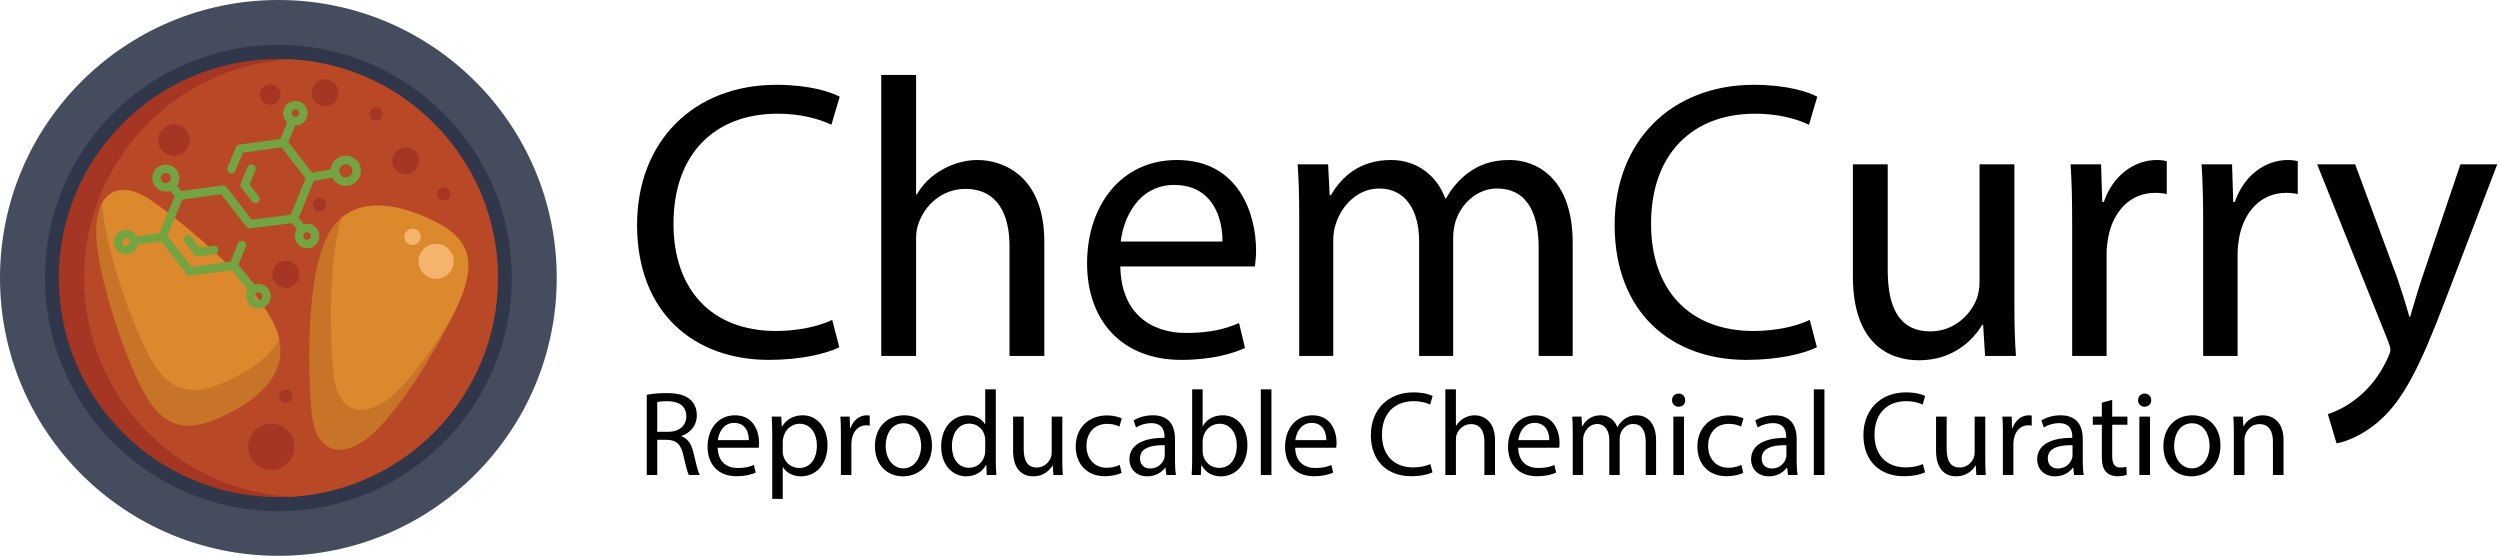<?xml version="1.0" encoding="UTF-8"?>
<svg id="Layer_1" data-name="Layer 1" xmlns="http://www.w3.org/2000/svg" viewBox="0 0 517.959 115.158">
  <defs>
    <style>
      .cls-1 {
        fill: #454c5e;
      }

      .cls-1, .cls-2, .cls-3, .cls-4, .cls-5, .cls-6, .cls-7 {
        fill-rule: evenodd;
      }

      .cls-2 {
        fill: #31374a;
      }

      .cls-3 {
        fill: #b94926;
      }

      .cls-8 {
        fill: #74a441;
      }

      .cls-4 {
        fill: #c77429;
      }

      .cls-5 {
        fill: #dc882c;
      }

      .cls-6 {
        fill: #f5b46e;
      }

      .cls-7 {
        fill: #a43623;
      }
    </style>
  </defs>
  <g>
    <path class="cls-1" d="M57.673,0c31.855,0,57.673,25.776,57.673,57.579s-25.818,57.579-57.673,57.579S0,89.382,0,57.579,25.818,0,57.673,0h0Z"/>
    <path class="cls-2" d="M57.673,9.3c26.68,0,48.358,21.642,48.358,48.279s-21.678,48.336-48.358,48.336S9.315,84.273,9.315,57.579,30.935,9.3,57.673,9.3h0Z"/>
    <path class="cls-7" d="M57.673,12.228c25.128,0,45.483,20.322,45.483,45.351s-20.355,45.409-45.483,45.409S12.19,82.666,12.19,57.579,32.545,12.228,57.673,12.228h0Z"/>
    <path class="cls-3" d="M60.26,12.285c23.92,1.32,42.895,21.126,42.895,45.294s-18.975,43.974-42.895,45.351c-23.863-1.378-42.838-21.126-42.838-45.351S36.398,13.605,60.26,12.285h0Z"/>
    <path class="cls-4" d="M19.952,47.074c-.46,7.98,5.463,26.005,9.718,33.985,4.197,7.979,9.2,8.209,15.065,5.798,5.808-2.411,15.64-7.922,12.88-17.452-2.703-9.472-19.32-22.905-25.818-27.555-6.44-4.65-11.443-2.755-11.845,5.224h0Z"/>
    <path class="cls-5" d="M57.845,70.381c-.057-.287-.115-.631-.23-.976-2.703-9.472-19.32-22.905-25.818-27.555-4.772-3.444-8.74-3.272-10.695.287.633,8.726,5.865,24.226,9.718,31.516,4.197,7.979,9.258,8.209,15.065,5.798,3.853-1.55,9.43-4.535,11.96-9.07h0Z"/>
    <path class="cls-4" d="M76.245,90.703c6.325-4.88,16.1-21.126,19.435-29.507,3.278-8.382.23-12.343-5.405-15.213-5.635-2.813-16.215-6.659-21.678,1.608-5.405,8.266-4.773,29.564-4.083,37.487.69,7.979,5.348,10.505,11.73,5.626h0Z"/>
    <path class="cls-5" d="M93.726,65.501c.805-1.55,1.438-3.042,1.955-4.305,3.278-8.382.23-12.343-5.405-15.213-5.003-2.526-13.857-5.798-19.608-.746-2.76,9.931-2.185,25.144-1.667,31.573.69,7.98,5.347,10.506,11.73,5.626,3.795-2.927,8.855-9.931,12.995-16.935h0Z"/>
    <path class="cls-7" d="M67.39,16.419c1.495,0,2.76,1.263,2.76,2.813s-1.265,2.813-2.76,2.813c-1.552,0-2.817-1.263-2.817-2.813s1.265-2.813,2.817-2.813h0Z"/>
    <path class="cls-7" d="M84.066,30.54c1.495,0,2.76,1.206,2.76,2.756s-1.265,2.813-2.76,2.813c-1.552,0-2.817-1.263-2.817-2.813s1.265-2.756,2.817-2.756h0Z"/>
    <path class="cls-7" d="M59.225,54.02c1.495,0,2.76,1.263,2.76,2.813s-1.265,2.813-2.76,2.813c-1.552,0-2.817-1.263-2.817-2.813s1.265-2.813,2.817-2.813h0Z"/>
    <path class="cls-7" d="M56.235,87.775c2.645,0,4.772,2.181,4.772,4.822s-2.128,4.765-4.772,4.765-4.83-2.124-4.83-4.765,2.185-4.822,4.83-4.822h0Z"/>
    <path class="cls-7" d="M56.005,17.509c1.15,0,2.128.919,2.128,2.067,0,1.206-.977,2.124-2.128,2.124s-2.128-.918-2.128-2.124c0-1.148.977-2.067,2.128-2.067h0Z"/>
    <path class="cls-6" d="M90.333,50.518c2.012,0,3.68,1.607,3.68,3.617s-1.668,3.617-3.68,3.617c-1.955,0-3.623-1.607-3.623-3.617s1.667-3.617,3.623-3.617h0ZM85.445,47.361c.977,0,1.725.746,1.725,1.722,0,.919-.748,1.665-1.725,1.665-.92,0-1.667-.746-1.667-1.665,0-.976.747-1.722,1.667-1.722h0Z"/>
    <path class="cls-7" d="M36.053,25.776c1.84,0,3.278,1.435,3.278,3.272,0,1.78-1.438,3.215-3.278,3.215-1.782,0-3.278-1.435-3.278-3.215,0-1.837,1.495-3.272,3.278-3.272h0Z"/>
    <path class="cls-7" d="M66.183,41.046c.805,0,1.38.632,1.38,1.378,0,.804-.575,1.378-1.38,1.378-.748,0-1.38-.574-1.38-1.378,0-.746.633-1.378,1.38-1.378h0Z"/>
    <path class="cls-7" d="M77.913,22.274c.748,0,1.38.632,1.38,1.378s-.632,1.378-1.38,1.378-1.38-.631-1.38-1.378.632-1.378,1.38-1.378h0Z"/>
    <path class="cls-7" d="M91.943,38.807c.748,0,1.38.631,1.38,1.378s-.633,1.378-1.38,1.378c-.805,0-1.38-.631-1.38-1.378s.575-1.378,1.38-1.378h0Z"/>
    <path class="cls-7" d="M59.225,80.714c.747,0,1.38.632,1.38,1.378s-.633,1.378-1.38,1.378-1.38-.631-1.38-1.378.633-1.378,1.38-1.378h0Z"/>
    <g>
      <path class="cls-8" d="M38.376,48.866c-.384.296-.455.846-.158,1.229l2.066,2.678c.094.123.234.223.378.282.143.058.298.078.451.058l3.384-.464c.322-.044.579-.258.693-.538.056-.138.079-.292.056-.449-.066-.48-.508-.815-.988-.749l-2.89.395-1.761-2.283c-.296-.384-.847-.454-1.23-.158Z"/>
      <path class="cls-8" d="M53.459,41.925c.126-.098.218-.224.274-.361.114-.28.081-.612-.118-.868l-1.918-2.478,1.206-2.952c.183-.449-.031-.96-.48-1.143s-.96.031-1.143.48l-1.397,3.42c-.119.29-.073.622.118.869l2.226,2.877c.297.383.848.453,1.231.157Z"/>
      <path class="cls-8" d="M58.84,22.49c-.417,1.021-.118,2.158.661,2.858l-1.407,3.445-8.525,1.168c-.31.042-.574.247-.693.537l-1.723,4.217c-.183.449.031.96.48,1.143s.96-.031,1.143-.48l1.531-3.748,8.046-1.103,4.967,6.424-3.075,7.527-8.112,1.031-5.153-6.675c-.017-.022-.038-.041-.057-.061l-.004-.005c-.011-.014-.024-.024-.035-.037-.083-.096-.182-.168-.291-.219-.157-.081-.338-.115-.52-.09l-8.532,1.165-.864-1.102c.111-.161.207-.336.284-.524.585-1.433-.103-3.074-1.534-3.659-1.436-.587-3.08.102-3.665,1.535s.107,3.074,1.543,3.66c.656.268,1.355.266,1.977.05l.877,1.118-3.121,7.639-4.702.655c-.27-.507-.712-.927-1.284-1.16-1.298-.53-2.788.096-3.319,1.397s.093,2.792,1.391,3.323,2.793-.095,3.324-1.396c.057-.14.099-.283.13-.426l4.828-.672,5.215,6.735c.094.123.255.232.398.29s.298.078.451.058l8.538-1.171,3.343,4.129c-.065.109-.125.222-.174.342-.532,1.301.094,2.793,1.396,3.324s2.788-.097,3.319-1.398-.093-2.791-1.391-3.321c-.592-.242-1.223-.242-1.786-.05l-3.328-4.111,1.536-3.759c.183-.449-.032-.96-.48-1.143s-.96.031-1.143.48l-1.54,3.77-8.047,1.103-4.997-6.464,3.07-7.514,8.046-1.098,5.222,6.754c.033.042.07.08.108.114.009.008.019.017.029.025.039.032.08.062.123.086.005.003.01.005.015.008.04.022.081.039.124.055.012.004.024.008.036.012.047.014.095.026.144.033.006,0,.012,0,.017.001.043.005.086.006.13.004.016,0,.032-.002.048-.003.01,0,.02,0,.031-.002l8.662-1.1.985,1.263c-.094.141-.175.293-.242.455-.532,1.302.093,2.793,1.395,3.325s2.79-.096,3.322-1.398c.531-1.301-.094-2.791-1.394-3.322-.548-.224-1.13-.24-1.66-.089l-1.043-1.337,3.107-7.606,3.865-.71c.329.65.883,1.19,1.609,1.487,1.597.653,3.427-.116,4.08-1.713.654-1.6-.114-3.433-1.711-4.085s-3.435.115-4.089,1.716c-.117.286-.186.58-.215.873l-3.892.716-4.909-6.35,1.405-3.439c1.028.027,2.015-.573,2.427-1.58.532-1.302-.092-2.794-1.391-3.324s-2.794.095-3.326,1.397ZM25.786,50.893c-.404-.165-.597-.63-.431-1.036s.629-.602,1.033-.436.602.631.437,1.037-.632.602-1.038.436ZM53.836,60.634c.403.165.597.629.431,1.035s-.63.603-1.033.438c-.407-.166-.602-.632-.436-1.038s.63-.601,1.037-.435ZM33.967,37.872c-.541-.221-.802-.837-.583-1.374s.839-.796,1.379-.575c.398.163.642.545.652.951.003.141-.021.284-.078.422-.219.536-.832.794-1.366.578-.001,0-.003,0-.004-.001ZM70.432,34.719c.332-.607,1.078-.883,1.735-.614.702.287,1.039,1.094.751,1.799s-1.091,1.039-1.793.753c-.134-.055-.254-.128-.36-.215-.453-.374-.633-1.012-.401-1.581.02-.049.043-.096.068-.141ZM63.92,48.158c.405.165.599.631.434,1.035s-.631.603-1.036.438-.601-.632-.435-1.039.631-.6,1.037-.435ZM60.463,23.153c.167-.408.632-.604,1.04-.437.404.165.597.63.431,1.038-.165.405-.628.601-1.032.435-.407-.166-.603-.631-.438-1.036Z"/>
    </g>
  </g>
  <g>
    <path d="M173.893,71.937c-2.624,1.312-7.872,2.624-14.596,2.624-15.58,0-27.306-9.84-27.306-27.962,0-17.302,11.726-29.028,28.864-29.028,6.888,0,11.234,1.476,13.12,2.46l-1.722,5.822c-2.706-1.312-6.56-2.296-11.152-2.296-12.957,0-21.566,8.282-21.566,22.796,0,13.53,7.79,22.222,21.238,22.222,4.346,0,8.774-.902,11.644-2.296l1.476,5.658Z"/>
    <path d="M182.583,15.52h7.216v24.765h.164c1.148-2.05,2.952-3.854,5.166-5.084,2.132-1.23,4.674-2.05,7.38-2.05,5.33,0,13.858,3.28,13.858,16.974v23.616h-7.216v-22.796c0-6.396-2.378-11.808-9.184-11.808-4.674,0-8.364,3.28-9.676,7.216-.41.984-.492,2.05-.492,3.444v23.944h-7.216V15.52Z"/>
    <path d="M232.111,55.209c.164,9.758,6.396,13.776,13.612,13.776,5.166,0,8.282-.902,10.988-2.05l1.23,5.166c-2.542,1.148-6.888,2.46-13.202,2.46-12.218,0-19.516-8.036-19.516-20.008s7.052-21.402,18.614-21.402c12.957,0,16.4,11.398,16.4,18.696,0,1.476-.164,2.624-.246,3.362h-27.88ZM253.267,50.042c.082-4.592-1.886-11.726-10.004-11.726-7.298,0-10.496,6.724-11.07,11.726h21.074Z"/>
    <path d="M269.174,44.794c0-4.1-.082-7.462-.328-10.742h6.314l.328,6.396h.246c2.214-3.772,5.904-7.298,12.464-7.298,5.412,0,9.512,3.28,11.234,7.954h.164c1.23-2.214,2.788-3.936,4.428-5.166,2.378-1.804,5.002-2.788,8.774-2.788,5.248,0,13.038,3.444,13.038,17.22v23.37h-7.052v-22.468c0-7.626-2.788-12.218-8.61-12.218-4.1,0-7.298,3.034-8.528,6.56-.328.984-.574,2.296-.574,3.608v24.518h-7.052v-23.78c0-6.314-2.788-10.906-8.282-10.906-4.51,0-7.79,3.608-8.938,7.216-.41,1.066-.574,2.296-.574,3.526v23.944h-7.052v-28.946Z"/>
    <path d="M376.43,71.937c-2.624,1.312-7.872,2.624-14.596,2.624-15.58,0-27.306-9.84-27.306-27.962,0-17.302,11.726-29.028,28.864-29.028,6.888,0,11.234,1.476,13.12,2.46l-1.722,5.822c-2.706-1.312-6.56-2.296-11.152-2.296-12.957,0-21.566,8.282-21.566,22.796,0,13.53,7.79,22.222,21.238,22.222,4.346,0,8.774-.902,11.644-2.296l1.476,5.658Z"/>
    <path d="M417.347,62.917c0,4.1.082,7.708.328,10.824h-6.396l-.41-6.478h-.164c-1.886,3.198-6.068,7.38-13.12,7.38-6.232,0-13.694-3.444-13.694-17.384v-23.207h7.216v21.977c0,7.544,2.296,12.628,8.856,12.628,4.838,0,8.2-3.362,9.512-6.56.41-1.066.656-2.378.656-3.69v-24.354h7.216v28.864Z"/>
    <path d="M429.319,46.435c0-4.674-.082-8.692-.328-12.382h6.314l.246,7.79h.328c1.804-5.33,6.15-8.692,10.988-8.692.82,0,1.394.082,2.05.246v6.806c-.738-.164-1.476-.246-2.46-.246-5.084,0-8.692,3.854-9.676,9.266-.164.984-.328,2.132-.328,3.362v21.156h-7.134v-27.306Z"/>
    <path d="M456.46,46.435c0-4.674-.082-8.692-.328-12.382h6.313l.246,7.79h.328c1.805-5.33,6.15-8.692,10.988-8.692.82,0,1.394.082,2.05.246v6.806c-.737-.164-1.476-.246-2.46-.246-5.084,0-8.692,3.854-9.676,9.266-.164.984-.328,2.132-.328,3.362v21.156h-7.134v-27.306Z"/>
    <path d="M487.948,34.052l8.691,23.452c.902,2.624,1.887,5.74,2.542,8.118h.164c.738-2.378,1.559-5.412,2.542-8.282l7.872-23.288h7.627l-10.824,28.291c-5.166,13.612-8.692,20.582-13.612,24.846-3.526,3.116-7.052,4.346-8.856,4.674l-1.804-6.068c1.804-.574,4.182-1.722,6.313-3.526,1.969-1.558,4.429-4.346,6.068-8.036.328-.738.574-1.312.574-1.722s-.164-.984-.492-1.886l-14.678-36.572h7.872Z"/>
  </g>
  <g>
    <path d="M133.996,81.793c1.1-.225,2.674-.35,4.174-.35,2.324,0,3.824.425,4.874,1.375.85.75,1.325,1.899,1.325,3.199,0,2.225-1.399,3.699-3.174,4.299v.075c1.3.45,2.075,1.649,2.475,3.399.55,2.35.95,3.974,1.3,4.624h-2.25c-.275-.475-.65-1.924-1.125-4.024-.5-2.325-1.399-3.199-3.374-3.274h-2.049v7.298h-2.175v-16.621ZM136.171,89.466h2.224c2.325,0,3.799-1.275,3.799-3.199,0-2.174-1.575-3.125-3.874-3.149-1.05,0-1.8.1-2.149.2v6.148Z"/>
    <path d="M148.696,92.766c.05,2.974,1.949,4.199,4.149,4.199,1.575,0,2.524-.275,3.349-.625l.375,1.575c-.775.35-2.1.75-4.024.75-3.724,0-5.949-2.449-5.949-6.099s2.149-6.523,5.674-6.523c3.949,0,4.999,3.474,4.999,5.699,0,.45-.05.8-.075,1.025h-8.498ZM155.144,91.191c.025-1.4-.575-3.574-3.049-3.574-2.224,0-3.199,2.049-3.374,3.574h6.423Z"/>
    <path d="M159.996,90.266c0-1.55-.05-2.799-.1-3.949h1.975l.1,2.075h.05c.9-1.475,2.324-2.35,4.299-2.35,2.924,0,5.124,2.475,5.124,6.148,0,4.349-2.649,6.499-5.499,6.499-1.6,0-2.999-.7-3.724-1.899h-.05v6.573h-2.174v-13.097ZM162.171,93.49c0,.325.05.625.1.9.4,1.524,1.725,2.574,3.299,2.574,2.324,0,3.674-1.899,3.674-4.674,0-2.424-1.274-4.499-3.599-4.499-1.5,0-2.899,1.075-3.324,2.725-.075.275-.15.6-.15.9v2.074Z"/>
    <path d="M174.221,90.091c0-1.425-.025-2.649-.1-3.774h1.924l.075,2.375h.1c.55-1.625,1.875-2.649,3.349-2.649.25,0,.425.025.625.075v2.074c-.225-.05-.45-.075-.75-.075-1.55,0-2.649,1.175-2.949,2.824-.05.3-.1.65-.1,1.025v6.448h-2.174v-8.323Z"/>
    <path d="M193.093,92.266c0,4.474-3.099,6.423-6.023,6.423-3.274,0-5.799-2.399-5.799-6.224,0-4.049,2.649-6.423,5.999-6.423,3.474,0,5.824,2.524,5.824,6.224ZM183.495,92.391c0,2.649,1.524,4.649,3.674,4.649,2.1,0,3.674-1.975,3.674-4.699,0-2.049-1.025-4.648-3.624-4.648s-3.724,2.399-3.724,4.699Z"/>
    <path d="M206.318,80.668v14.622c0,1.075.025,2.299.1,3.124h-1.975l-.1-2.1h-.05c-.675,1.35-2.149,2.375-4.124,2.375-2.924,0-5.174-2.474-5.174-6.148-.025-4.024,2.475-6.499,5.424-6.499,1.85,0,3.099.875,3.649,1.85h.05v-7.223h2.199ZM204.119,91.241c0-.275-.025-.65-.1-.925-.325-1.399-1.525-2.549-3.174-2.549-2.274,0-3.624,2-3.624,4.674,0,2.45,1.2,4.474,3.574,4.474,1.475,0,2.824-.975,3.224-2.625.075-.3.1-.6.1-.95v-2.1Z"/>
    <path d="M220.093,95.115c0,1.25.025,2.35.1,3.299h-1.949l-.125-1.975h-.05c-.575.975-1.849,2.25-3.999,2.25-1.899,0-4.174-1.05-4.174-5.299v-7.073h2.2v6.699c0,2.299.7,3.849,2.699,3.849,1.475,0,2.5-1.024,2.899-2,.125-.325.2-.725.2-1.125v-7.423h2.2v8.798Z"/>
    <path d="M232.368,97.964c-.575.3-1.85.7-3.474.7-3.649,0-6.023-2.475-6.023-6.173,0-3.724,2.549-6.424,6.499-6.424,1.3,0,2.449.325,3.049.625l-.5,1.7c-.525-.3-1.35-.575-2.549-.575-2.774,0-4.274,2.05-4.274,4.574,0,2.799,1.799,4.524,4.199,4.524,1.25,0,2.075-.325,2.7-.6l.375,1.65Z"/>
    <path d="M241.644,98.414l-.175-1.524h-.075c-.675.95-1.975,1.799-3.699,1.799-2.449,0-3.699-1.725-3.699-3.474,0-2.924,2.599-4.524,7.273-4.499v-.25c0-1-.275-2.799-2.75-2.799-1.125,0-2.299.35-3.149.9l-.5-1.45c1-.65,2.45-1.075,3.974-1.075,3.699,0,4.599,2.524,4.599,4.949v4.524c0,1.05.05,2.075.2,2.899h-2ZM241.319,92.241c-2.399-.05-5.124.375-5.124,2.724,0,1.425.95,2.1,2.075,2.1,1.574,0,2.574-1,2.924-2.024.075-.225.125-.475.125-.7v-2.099Z"/>
    <path d="M246.895,98.414c.05-.825.1-2.049.1-3.124v-14.622h2.174v7.598h.05c.775-1.35,2.175-2.225,4.124-2.225,3,0,5.124,2.5,5.099,6.174,0,4.324-2.725,6.473-5.424,6.473-1.75,0-3.149-.675-4.049-2.274h-.075l-.1,2h-1.899ZM249.17,93.565c0,.275.05.55.1.8.425,1.524,1.7,2.574,3.299,2.574,2.299,0,3.674-1.875,3.674-4.649,0-2.424-1.25-4.499-3.599-4.499-1.5,0-2.899,1.025-3.349,2.7-.05.25-.125.55-.125.899v2.175Z"/>
    <path d="M261.22,80.668h2.199v17.746h-2.199v-17.746Z"/>
    <path d="M268.345,92.766c.05,2.974,1.949,4.199,4.149,4.199,1.575,0,2.524-.275,3.349-.625l.375,1.575c-.775.35-2.1.75-4.024.75-3.724,0-5.949-2.449-5.949-6.099s2.149-6.523,5.674-6.523c3.949,0,4.999,3.474,4.999,5.699,0,.45-.05.8-.075,1.025h-8.498ZM274.793,91.191c.025-1.4-.575-3.574-3.049-3.574-2.224,0-3.199,2.049-3.374,3.574h6.423Z"/>
    <path d="M296.792,97.864c-.8.4-2.399.8-4.449.8-4.749,0-8.323-3-8.323-8.523,0-5.274,3.574-8.848,8.798-8.848,2.099,0,3.424.45,3.999.75l-.525,1.774c-.825-.399-2-.7-3.399-.7-3.949,0-6.573,2.524-6.573,6.948,0,4.124,2.375,6.773,6.474,6.773,1.324,0,2.674-.275,3.549-.7l.45,1.725Z"/>
    <path d="M299.444,80.668h2.199v7.548h.05c.35-.625.899-1.175,1.574-1.55.65-.375,1.425-.625,2.25-.625,1.625,0,4.224,1,4.224,5.174v7.198h-2.2v-6.948c0-1.95-.725-3.599-2.799-3.599-1.424,0-2.549,1-2.949,2.199-.125.3-.15.625-.15,1.05v7.298h-2.199v-17.746Z"/>
    <path d="M314.543,92.766c.05,2.974,1.95,4.199,4.149,4.199,1.575,0,2.524-.275,3.349-.625l.375,1.575c-.775.35-2.1.75-4.024.75-3.724,0-5.949-2.449-5.949-6.099s2.149-6.523,5.674-6.523c3.949,0,4.999,3.474,4.999,5.699,0,.45-.05.8-.075,1.025h-8.498ZM320.991,91.191c.025-1.4-.575-3.574-3.049-3.574-2.224,0-3.199,2.049-3.374,3.574h6.423Z"/>
    <path d="M325.844,89.591c0-1.25-.025-2.274-.1-3.274h1.924l.1,1.95h.075c.675-1.15,1.799-2.225,3.799-2.225,1.65,0,2.899,1,3.424,2.424h.05c.375-.675.85-1.2,1.35-1.574.725-.55,1.525-.85,2.674-.85,1.6,0,3.974,1.05,3.974,5.249v7.123h-2.149v-6.848c0-2.325-.85-3.724-2.625-3.724-1.25,0-2.224.925-2.599,2-.1.3-.175.7-.175,1.1v7.473h-2.149v-7.248c0-1.925-.85-3.324-2.524-3.324-1.375,0-2.375,1.1-2.725,2.199-.125.325-.175.7-.175,1.075v7.298h-2.149v-8.823Z"/>
    <path d="M349.143,82.918c.025.75-.525,1.35-1.399,1.35-.775,0-1.325-.6-1.325-1.35,0-.775.575-1.375,1.375-1.375.825,0,1.35.6,1.35,1.375ZM346.694,98.414v-12.097h2.199v12.097h-2.199Z"/>
    <path d="M361.166,97.964c-.575.3-1.85.7-3.474.7-3.649,0-6.023-2.475-6.023-6.173,0-3.724,2.549-6.424,6.499-6.424,1.3,0,2.449.325,3.049.625l-.5,1.7c-.525-.3-1.35-.575-2.549-.575-2.774,0-4.274,2.05-4.274,4.574,0,2.799,1.799,4.524,4.199,4.524,1.25,0,2.075-.325,2.7-.6l.375,1.65Z"/>
    <path d="M370.442,98.414l-.175-1.524h-.075c-.675.95-1.975,1.799-3.699,1.799-2.449,0-3.699-1.725-3.699-3.474,0-2.924,2.599-4.524,7.273-4.499v-.25c0-1-.275-2.799-2.75-2.799-1.125,0-2.299.35-3.149.9l-.5-1.45c1-.65,2.45-1.075,3.974-1.075,3.699,0,4.599,2.524,4.599,4.949v4.524c0,1.05.05,2.075.2,2.899h-2ZM370.117,92.241c-2.399-.05-5.124.375-5.124,2.724,0,1.425.95,2.1,2.075,2.1,1.574,0,2.574-1,2.924-2.024.075-.225.125-.475.125-.7v-2.099Z"/>
    <path d="M375.793,80.668h2.199v17.746h-2.199v-17.746Z"/>
    <path d="M398.84,97.864c-.8.4-2.399.8-4.449.8-4.749,0-8.323-3-8.323-8.523,0-5.274,3.574-8.848,8.798-8.848,2.1,0,3.424.45,3.999.75l-.525,1.774c-.825-.399-2-.7-3.399-.7-3.949,0-6.573,2.524-6.573,6.948,0,4.124,2.375,6.773,6.474,6.773,1.325,0,2.674-.275,3.549-.7l.45,1.725Z"/>
    <path d="M411.315,95.115c0,1.25.025,2.35.1,3.299h-1.949l-.125-1.975h-.05c-.575.975-1.849,2.25-3.999,2.25-1.899,0-4.174-1.05-4.174-5.299v-7.073h2.2v6.699c0,2.299.7,3.849,2.699,3.849,1.475,0,2.5-1.024,2.899-2,.125-.325.2-.725.2-1.125v-7.423h2.2v8.798Z"/>
    <path d="M414.968,90.091c0-1.425-.025-2.649-.1-3.774h1.924l.075,2.375h.1c.55-1.625,1.875-2.649,3.349-2.649.25,0,.425.025.625.075v2.074c-.225-.05-.45-.075-.75-.075-1.55,0-2.649,1.175-2.949,2.824-.05.3-.1.65-.1,1.025v6.448h-2.174v-8.323Z"/>
    <path d="M429.716,98.414l-.175-1.524h-.075c-.675.95-1.975,1.799-3.699,1.799-2.449,0-3.699-1.725-3.699-3.474,0-2.924,2.599-4.524,7.273-4.499v-.25c0-1-.275-2.799-2.75-2.799-1.125,0-2.299.35-3.149.9l-.5-1.45c1-.65,2.45-1.075,3.974-1.075,3.699,0,4.599,2.524,4.599,4.949v4.524c0,1.05.05,2.075.2,2.899h-2ZM429.391,92.241c-2.399-.05-5.124.375-5.124,2.724,0,1.425.95,2.1,2.075,2.1,1.574,0,2.574-1,2.924-2.024.075-.225.125-.475.125-.7v-2.099Z"/>
    <path d="M437.617,82.843v3.474h3.149v1.675h-3.149v6.523c0,1.5.425,2.349,1.649,2.349.575,0,1-.075,1.274-.15l.1,1.65c-.425.175-1.1.3-1.949.3-1.025,0-1.85-.325-2.375-.925-.625-.65-.85-1.725-.85-3.149v-6.598h-1.875v-1.675h1.875v-2.899l2.15-.575Z"/>
    <path d="M445.692,82.918c.025.75-.525,1.35-1.399,1.35-.775,0-1.325-.6-1.325-1.35,0-.775.575-1.375,1.375-1.375.825,0,1.35.6,1.35,1.375ZM443.242,98.414v-12.097h2.199v12.097h-2.199Z"/>
    <path d="M460.039,92.266c0,4.474-3.099,6.423-6.023,6.423-3.274,0-5.799-2.399-5.799-6.224,0-4.049,2.649-6.423,5.999-6.423,3.474,0,5.824,2.524,5.824,6.224ZM450.442,92.391c0,2.649,1.524,4.649,3.674,4.649,2.1,0,3.674-1.975,3.674-4.699,0-2.049-1.025-4.648-3.624-4.648s-3.724,2.399-3.724,4.699Z"/>
    <path d="M462.817,89.591c0-1.25-.025-2.274-.101-3.274h1.95l.125,2h.05c.6-1.149,1.999-2.274,3.999-2.274,1.675,0,4.273,1,4.273,5.149v7.223h-2.199v-6.973c0-1.95-.725-3.574-2.799-3.574-1.45,0-2.574,1.025-2.949,2.25-.101.275-.15.65-.15,1.024v7.273h-2.199v-8.823Z"/>
  </g>
</svg>
